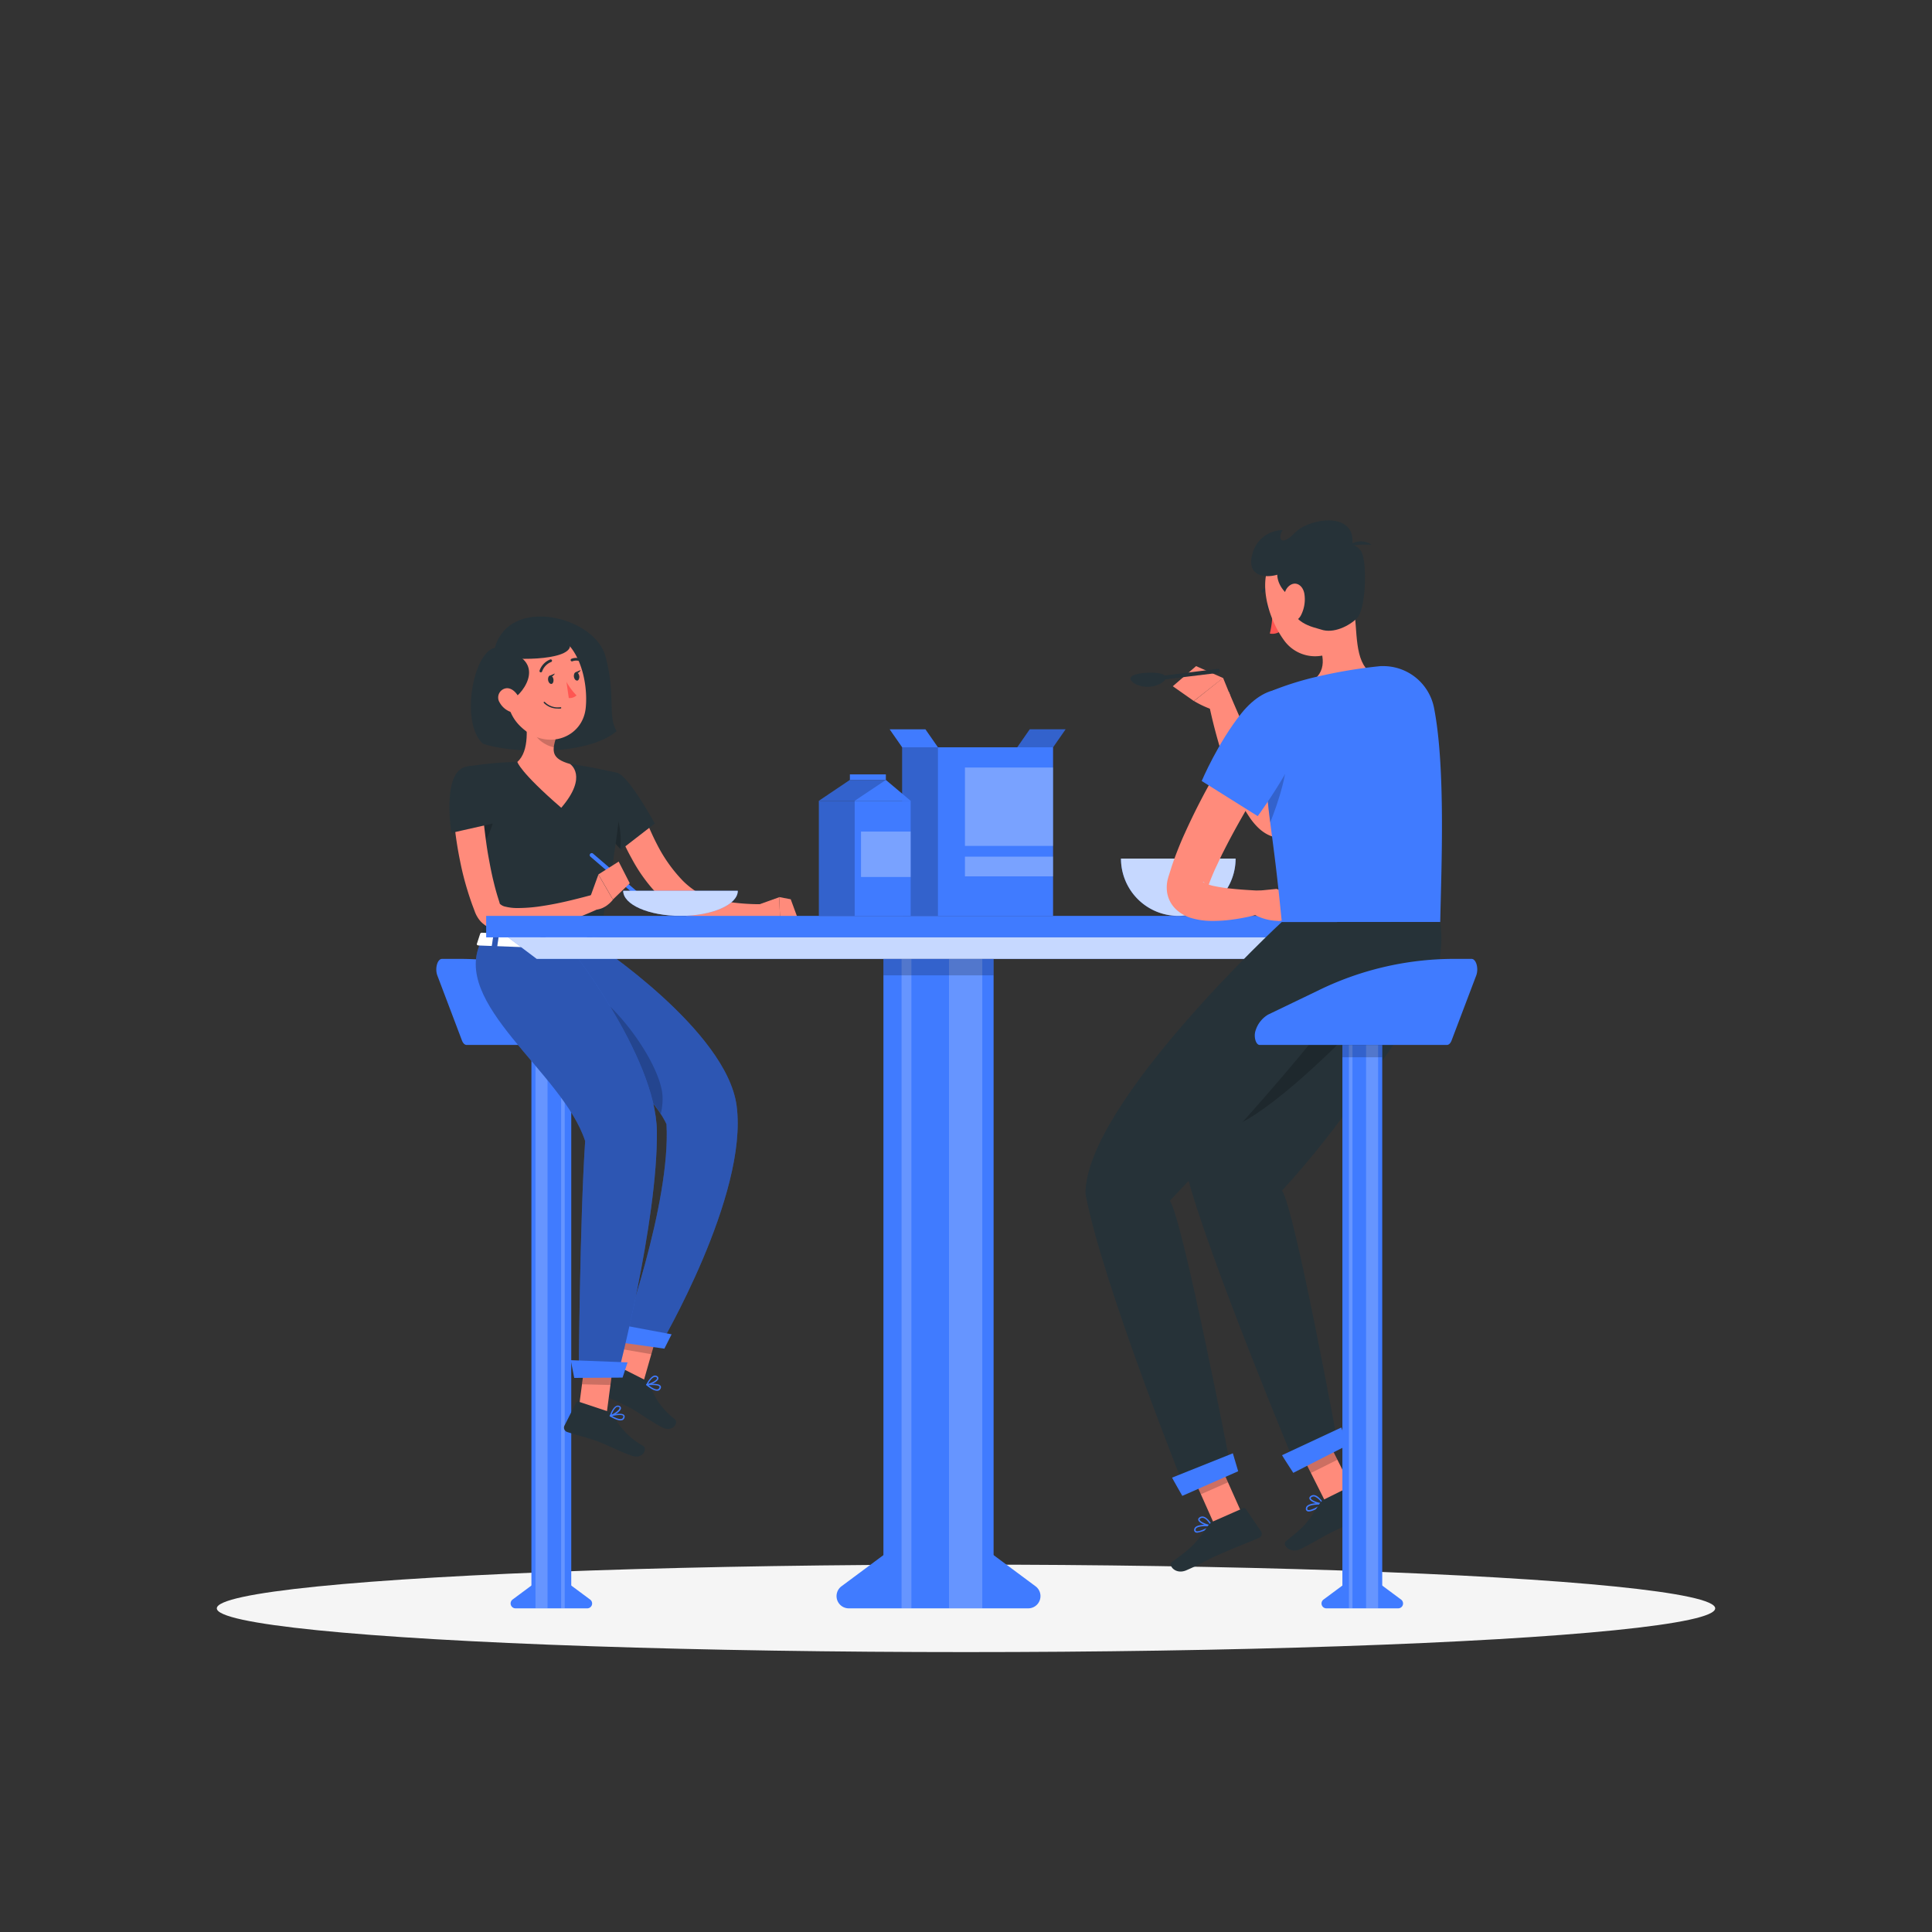<svg xmlns="http://www.w3.org/2000/svg" viewBox="0 0 500 500"><rect x="0" y="0" width="500" height="500" fill="#333333" stroke="none"/><g id="freepik--Shadow--inject-6"><ellipse id="freepik--path--inject-6" cx="250" cy="416.24" rx="193.89" ry="11.32" style="fill:#f5f5f5"></ellipse></g><g id="freepik--character-1--inject-6"><rect x="137.53" y="270.43" width="10.31" height="141.93" transform="translate(285.37 682.78) rotate(180)" style="fill:#407BFF"></rect><path d="M138.44,409.66h8.49l5.79,4.3a1.26,1.26,0,0,1-.75,2.28H133.41a1.27,1.27,0,0,1-.76-2.28Z" style="fill:#407BFF"></path><rect x="145.22" y="270.43" width="0.92" height="145.81" transform="translate(291.37 686.66) rotate(180)" style="fill:#fff;opacity:0.2"></rect><rect x="138.59" y="270.43" width="3.11" height="145.81" transform="translate(280.29 686.66) rotate(180)" style="fill:#fff;opacity:0.2"></rect><path d="M169.23,270.43H120.75c-.48,0-.92-.44-1.2-1.16l-6.36-16.8c-.69-1.81,0-4.31,1.2-4.31h5a79.87,79.87,0,0,1,34.82,8.24L167,262.58a7.29,7.29,0,0,1,3.23,4.13h0C170.85,268.27,170.25,270.43,169.23,270.43Z" style="fill:#407BFF"></path><rect x="137.53" y="270.43" width="10.31" height="3.19" transform="translate(285.37 544.04) rotate(180)" style="opacity:0.2"></rect><path d="M128.05,167.67c-5.58,1.11-9,19.33-3.11,24.77,6.28,2.34,26.64,3.56,34.64-3.22-2.41-3.89-.13-9.32-2.91-19.47S131.91,154,128.05,167.67Z" style="fill:#263238"></path><path d="M165.58,207.72c.24.82.6,1.81.92,2.73s.7,1.86,1.08,2.77c.77,1.83,1.59,3.64,2.5,5.38a38.7,38.7,0,0,0,6.62,9.32,20.38,20.38,0,0,0,4.21,3.25,17.5,17.5,0,0,0,4.94,1.78A56.18,56.18,0,0,0,197.71,234l.59,3.7c-1.13.32-2.17.53-3.27.74a32.53,32.53,0,0,1-3.29.45,34.89,34.89,0,0,1-6.79.1,21.34,21.34,0,0,1-7.13-1.78,25.82,25.82,0,0,1-6-4.11,42.09,42.09,0,0,1-8.35-10.94,58.74,58.74,0,0,1-2.91-6c-.42-1-.83-2.07-1.2-3.12s-.71-2.07-1.05-3.28Z" style="fill:#ff8b7b"></path><path d="M159.8,200.05c3,.84,9.66,13.08,9.66,13.08l-8.77,6.79s-9.75-10.5-8.46-14.38C153.58,201.5,155.38,198.82,159.8,200.05Z" style="fill:#263238"></path><path d="M158.68,209.39c-.58-.64-3.7.44-4.13,2.74a65.06,65.06,0,0,0,5.44,7,4.89,4.89,0,0,1,.53.55C161.06,215.39,159.79,210.6,158.68,209.39Z" style="opacity:0.2"></path><path d="M196.06,234.2l5.6-2,.23,5.7a5.63,5.63,0,0,1-5.26-.14Z" style="fill:#ff8b7b"></path><path d="M159.93,200.08s3.47,1.38-5.25,44.45l-30-1.16c1-12.19,1.27-19.72-3.6-45a89.72,89.72,0,0,1,12.81-1.19,94.65,94.65,0,0,1,13.62.53C153.34,198.47,159.93,200.08,159.93,200.08Z" style="fill:#263238"></path><path d="M121.82,202.27a11.91,11.91,0,0,1,5.92,5.89c1.41,3.33-2.32,10.1-3.2,11.62C124,215.06,123.14,209.44,121.82,202.27Z" style="opacity:0.2"></path><path d="M135.77,183.54c.69,4.42,1.3,10.84-1.88,13.64,0,0,.54,2.51,11.36,11.87,7.1-8.27,2.26-11.34,2.26-11.34-4.84-1.36-4.64-3.33-3.66-6.71Z" style="fill:#ff8b7b"></path><path d="M139.06,186.59l4.79,4.41a13,13,0,0,0-.51,2.4c-1.86-.34-4.74-2.05-5.06-4.09A5.9,5.9,0,0,1,139.06,186.59Z" style="opacity:0.2"></path><path d="M130,175.59c1.39,7.2,1.83,10.28,6,13.53,6.24,4.89,14.79,1.6,15.58-5.87.71-6.73-1.69-17.38-9.17-19.34A10,10,0,0,0,130,175.59Z" style="fill:#ff8b7b"></path><path d="M131.91,181.28c2.53-.49,10.59-9.95-1.33-13C126.5,172.75,126.24,178,131.91,181.28Z" style="fill:#263238"></path><path d="M131.05,170.26c7.45.82,21-.26,15-5.59S127.93,162.61,131.05,170.26Z" style="fill:#263238"></path><path d="M141.84,176c.08.59.45,1,.84,1s.64-.58.56-1.17-.45-1-.84-1S141.76,175.41,141.84,176Z" style="fill:#263238"></path><path d="M148.52,175.14c.08.59.46,1,.84,1s.64-.58.56-1.17-.45-1-.84-1S148.45,174.54,148.52,175.14Z" style="fill:#263238"></path><path d="M148.92,174l1.36-.6S149.7,174.64,148.92,174Z" style="fill:#263238"></path><path d="M146.6,176.47a16.24,16.24,0,0,0,2.6,3.5,2.55,2.55,0,0,1-2,.67Z" style="fill:#ff5652"></path><path d="M144.22,183.37a5.33,5.33,0,0,0,.88,0,.17.17,0,0,0,.15-.2.16.16,0,0,0-.19-.15,4.72,4.72,0,0,1-4.06-1.34.17.17,0,0,0-.25,0,.17.17,0,0,0,0,.24A4.9,4.9,0,0,0,144.22,183.37Z" style="fill:#263238"></path><path d="M129.31,181.81a5.32,5.32,0,0,0,3.2,2.55c1.81.51,2.72-1.11,2.21-2.82-.45-1.54-1.94-3.66-3.76-3.41A2.41,2.41,0,0,0,129.31,181.81Z" style="fill:#ff8b7b"></path><path d="M140,174a.34.34,0,0,0,.31-.27,4.15,4.15,0,0,1,2.3-2.4.35.35,0,1,0-.27-.64,4.74,4.74,0,0,0-2.71,2.89.35.35,0,0,0,.26.42A.2.2,0,0,0,140,174Z" style="fill:#263238"></path><path d="M150.87,171.48a.31.31,0,0,0,.3-.16.33.33,0,0,0-.11-.48,3.45,3.45,0,0,0-3.17-.34.35.35,0,0,0-.18.46.35.35,0,0,0,.47.17,2.79,2.79,0,0,1,2.51.3A.41.41,0,0,0,150.87,171.48Z" style="fill:#263238"></path><polygon points="159.14 356.79 166.46 357.82 171.21 341.2 163.88 340.17 159.14 356.79" style="fill:#ff8b7b"></polygon><path d="M167.24,357.3l-7.41-3.75a.59.59,0,0,0-.76.18l-3.81,5.43a1.18,1.18,0,0,0,.46,1.71c2.61,1.27,3.93,1.75,7.19,3.4,2,1,5.71,3.73,8.47,5.13s4.31-1.26,3.28-2.09a19.2,19.2,0,0,1-6.53-9A1.92,1.92,0,0,0,167.24,357.3Z" style="fill:#263238"></path><g style="opacity:0.2"><polygon points="163.88 340.18 171.21 341.21 168.56 350.47 161.3 349.21 163.88 340.18"></polygon></g><path d="M154,244.22s34,22.39,36.63,41.9c3.12,23.17-19.89,62.21-19.89,62.21l-10-1.4s12.91-35.34,11.75-56c-7.94-17-46.27-31.31-37.68-47.55Z" style="fill:#407BFF"></path><path d="M154,244.22s34,22.39,36.63,41.9c3.12,23.17-19.89,62.21-19.89,62.21l-10-1.4s12.91-35.34,11.75-56c-7.94-17-46.27-31.31-37.68-47.55Z" style="opacity:0.3"></path><polygon points="159.56 347.29 171.94 349.03 173.81 345.32 159.33 342.61 159.56 347.29" style="fill:#407BFF"></polygon><path d="M170.25,359.91l.09,0a1,1,0,0,0,.68-.7.58.58,0,0,0-.09-.59c-.59-.74-3.25-.46-3.55-.43a.18.18,0,0,0-.15.13.17.17,0,0,0,.06.18C168,359.09,169.35,360.08,170.25,359.91Zm-2.41-1.43c1.07-.08,2.51-.05,2.82.34a.24.24,0,0,1,0,.26.65.65,0,0,1-.44.47C169.76,359.7,168.87,359.29,167.84,358.48Z" style="fill:#407BFF"></path><path d="M167.68,358.49c.9-.17,2.48-.9,2.69-1.64a.61.61,0,0,0-.31-.7.91.91,0,0,0-.77-.13c-1,.27-2,2.17-2,2.25a.2.2,0,0,0,0,.17.21.21,0,0,0,.16.08Zm1.76-2.14a.56.56,0,0,1,.43.09c.18.12.18.23.16.32-.14.49-1.43,1.18-2.31,1.37.36-.62,1-1.61,1.66-1.77Z" style="fill:#407BFF"></path><path d="M150.36,254.78l8.18,20.85c5,4.09,9.63,8.26,12.47,12.6a15.89,15.89,0,0,0,.46-4.34C171.25,276.11,160.14,259.78,150.36,254.78Z" style="opacity:0.2"></path><polygon points="149.59 366.07 156.98 366.02 159.24 348.88 151.85 348.93 149.59 366.07" style="fill:#ff8b7b"></polygon><path d="M157.67,365.39l-7.88-2.63a.58.58,0,0,0-.72.29l-3,5.93a1.19,1.19,0,0,0,.71,1.62c2.76.88,4.14,1.16,7.6,2.31,2.14.72,6.2,2.86,9.14,3.84s4.07-1.87,2.94-2.54a19.12,19.12,0,0,1-7.78-8A1.94,1.94,0,0,0,157.67,365.39Z" style="fill:#263238"></path><g style="opacity:0.2"><polygon points="151.85 348.94 159.24 348.89 157.98 358.43 150.62 358.25 151.85 348.94"></polygon></g><path d="M146.75,244.22s23,28.85,23.25,48.53c.26,23.37-10.15,63.25-10.15,63.25l-10.08.07s.29-40.12,1.67-60.77c-5.8-17.83-35.35-35.69-26.76-51.93Z" style="fill:#407BFF"></path><path d="M146.75,244.22s23,28.85,23.25,48.53c.26,23.37-10.15,63.25-10.15,63.25l-10.08.07s.29-40.12,1.67-60.77c-5.8-17.83-35.35-35.69-26.76-51.93Z" style="opacity:0.3"></path><polygon points="148.61 356.6 161.12 356.52 162.42 352.58 147.71 352.01 148.61 356.6" style="fill:#407BFF"></polygon><path d="M161,367.53l.08,0a1,1,0,0,0,.57-.79.6.6,0,0,0-.18-.58c-.69-.64-3.28,0-3.57.1a.17.17,0,0,0-.13.14.18.18,0,0,0,.08.18C158.7,367.05,160.17,367.83,161,367.53Zm-2.6-1.06c1.05-.24,2.47-.42,2.84-.08a.27.27,0,0,1,.07.25.68.68,0,0,1-.37.54C160.51,367.39,159.58,367.12,158.44,366.47Z" style="fill:#407BFF"></path><path d="M158.28,366.5c.87-.3,2.33-1.26,2.42-2a.61.61,0,0,0-.4-.65.93.93,0,0,0-.78,0c-1,.42-1.67,2.44-1.7,2.52a.17.17,0,0,0,0,.17.19.19,0,0,0,.17.06Zm1.43-2.38a.56.56,0,0,1,.44,0c.2.1.21.21.2.29-.06.51-1.24,1.38-2.08,1.69.26-.66.8-1.74,1.39-2Z" style="fill:#407BFF"></path><path d="M142.23,174.9l1.37-.6S143,175.51,142.23,174.9Z" style="fill:#263238"></path><path d="M124.29,241.59l-.87,2.66c-.11.2.13.43.48.44l30.87,1.19c.27,0,.5-.11.53-.28l.37-2.68c0-.18-.2-.35-.5-.36l-30.38-1.17A.56.56,0,0,0,124.29,241.59Z" style="fill:#fff"></path><path d="M128.34,245.15l-.81,0c-.16,0-.28-.09-.27-.19l.52-3.48c0-.1.16-.18.32-.17l.81,0c.17,0,.29.09.27.2l-.51,3.47C128.65,245.08,128.51,245.16,128.34,245.15Z" style="fill:#407BFF"></path><path d="M128.34,245.15l-.81,0c-.16,0-.28-.09-.27-.19l.52-3.48c0-.1.16-.18.32-.17l.81,0c.17,0,.29.09.27.2l-.51,3.47C128.65,245.08,128.51,245.16,128.34,245.15Z" style="opacity:0.3"></path><path d="M152.48,246.08l-.82,0c-.16,0-.28-.09-.27-.19l.52-3.48c0-.1.16-.18.32-.17l.82,0c.16,0,.28.09.26.2l-.51,3.47C152.78,246,152.64,246.09,152.48,246.08Z" style="fill:#407BFF"></path><path d="M152.48,246.08l-.82,0c-.16,0-.28-.09-.27-.19l.52-3.48c0-.1.16-.18.32-.17l.82,0c.16,0,.28.09.26.2l-.51,3.47C152.78,246,152.64,246.09,152.48,246.08Z" style="opacity:0.3"></path><path d="M140.46,245.62l-.81,0c-.17,0-.29-.1-.27-.2l.51-3.47c0-.1.17-.18.33-.18l.81,0c.16,0,.28.09.27.19l-.52,3.48C140.77,245.55,140.62,245.63,140.46,245.62Z" style="fill:#407BFF"></path><path d="M140.46,245.62l-.81,0c-.17,0-.29-.1-.27-.2l.51-3.47c0-.1.17-.18.33-.18l.81,0c.16,0,.28.09.27.19l-.52,3.48C140.77,245.55,140.62,245.63,140.46,245.62Z" style="opacity:0.3"></path><polygon points="204.64 232.73 206.46 237.68 201.89 237.86 201.66 232.16 204.64 232.73" style="fill:#ff8b7b"></polygon><path d="M152.68,232.34l2.18-6,3.77,6.5s-2.23,3-5.27,2.52Z" style="fill:#ff8b7b"></path><path d="M124.76,207.58c.14,2.22.34,4.65.63,7s.58,4.69,1,7,.85,4.64,1.43,6.9c.27,1.14.58,2.26.91,3.37l.52,1.66.06.21,0,0a.11.11,0,0,0,0,.06.75.75,0,0,0,.06.13,2.84,2.84,0,0,0,1.46.74,12.45,12.45,0,0,0,2.9.35,41,41,0,0,0,6.76-.55c2.32-.35,4.66-.83,7-1.39s4.68-1.17,7-1.81l1.37,3.49A82.73,82.73,0,0,1,141.67,240a40.77,40.77,0,0,1-7.78,1.31,18.61,18.61,0,0,1-4.4-.24,9.14,9.14,0,0,1-5-2.5,7.21,7.21,0,0,1-1-1.36,6.65,6.65,0,0,1-.39-.75l-.16-.37-.08-.23-.68-1.81c-.43-1.21-.84-2.43-1.21-3.66a73.52,73.52,0,0,1-1.87-7.4q-.77-3.72-1.25-7.49c-.3-2.53-.55-5-.63-7.64Z" style="fill:#ff8b7b"></path><path d="M120.15,198.55c-5.76,2-3.33,17-3.33,17L130,212.57s-.34-6.3-2.47-9.79S123.33,197.45,120.15,198.55Z" style="fill:#263238"></path><path d="M164.73,231.79a.54.54,0,0,1-.34-.12l-11.62-10a.52.52,0,0,1,.67-.79l11.63,10a.51.51,0,0,1,.06.73A.53.53,0,0,1,164.73,231.79Z" style="fill:#407BFF"></path><polygon points="160.11 222.98 162.98 228.59 158.63 232.79 154.86 226.3 160.11 222.98" style="fill:#ff8b7b"></polygon><path d="M161.28,230.54c0,3.58,6.64,6.49,14.83,6.49s14.83-2.91,14.83-6.49Z" style="fill:#407BFF"></path><path d="M161.28,230.54c0,3.58,6.64,6.49,14.83,6.49s14.83-2.91,14.83-6.49Z" style="fill:#fff;opacity:0.7"></path></g><g id="freepik--Table--inject-6"><rect x="125.82" y="237.03" width="234.13" height="5.56" style="fill:#407BFF"></rect><rect x="228.63" y="248.16" width="28.51" height="164.24" style="fill:#407BFF"></rect><polygon points="346.86 248.16 138.91 248.16 131.51 242.59 354.25 242.59 346.86 248.16" style="fill:#407BFF"></polygon><polygon points="346.86 248.16 138.91 248.16 131.51 242.59 354.25 242.59 346.86 248.16" style="fill:#fff;opacity:0.7"></polygon><path d="M253.51,399.76H232.26l-14.49,10.77a3.17,3.17,0,0,0,1.89,5.71h46.45a3.17,3.17,0,0,0,1.89-5.71Z" style="fill:#407BFF"></path><rect x="233.32" y="248.16" width="2.55" height="168.08" style="fill:#fff;opacity:0.2"></rect><rect x="245.6" y="248.16" width="8.61" height="168.08" style="fill:#fff;opacity:0.2"></rect><rect x="228.63" y="248.16" width="28.51" height="4.26" style="opacity:0.2"></rect><rect x="233.48" y="193.4" width="39.05" height="43.63" style="fill:#407BFF"></rect><polygon points="239.5 188.75 230.24 188.75 233.48 193.4 242.74 193.4 239.5 188.75" style="fill:#407BFF"></polygon><polygon points="266.5 188.75 275.76 188.75 272.53 193.4 263.27 193.4 266.5 188.75" style="fill:#407BFF"></polygon><polygon points="266.5 188.75 275.76 188.75 272.53 193.4 263.27 193.4 266.5 188.75" style="opacity:0.2"></polygon><rect x="249.73" y="198.64" width="22.8" height="20.28" style="fill:#fff;opacity:0.3"></rect><rect x="249.73" y="221.7" width="22.8" height="5.1" style="fill:#fff;opacity:0.3"></rect><rect x="233.48" y="193.4" width="9.26" height="43.63" style="opacity:0.2"></rect><rect x="211.93" y="207.25" width="23.75" height="29.78" style="fill:#407BFF"></rect><polygon points="229.26 201.85 219.95 201.85 211.93 207.25 235.68 207.25 229.26 201.85" style="fill:#407BFF"></polygon><rect x="219.95" y="200.41" width="9.31" height="1.44" style="fill:#407BFF"></rect><polygon points="229.26 201.85 219.95 201.85 211.93 207.25 221.19 207.25 229.26 201.85" style="opacity:0.2"></polygon><rect x="222.83" y="215.21" width="12.85" height="11.75" style="fill:#fff;opacity:0.3"></rect><rect x="211.93" y="207.25" width="9.26" height="29.78" style="opacity:0.2"></rect></g><g id="freepik--character-2--inject-6"><path d="M290.11,222.2a14.83,14.83,0,0,0,29.66,0Z" style="fill:#407BFF"></path><path d="M290.11,222.2a14.83,14.83,0,0,0,29.66,0Z" style="fill:#fff;opacity:0.7"></path><path d="M318.39,180l-1.86-4.57L309,181.42a25.44,25.44,0,0,0,5.83,2.57,2.38,2.38,0,0,0,2.94-1.63Z" style="fill:#ff8b7b"></path><polygon points="309.54 172.39 303.52 177.6 308.96 181.42 316.53 175.47 309.54 172.39" style="fill:#ff8b7b"></polygon><path d="M301.72,175.33c0,1-2,2.33-4.49,2.42s-4.62-1.14-4.66-2.1,2-1.46,4.53-1.55S301.69,174.37,301.72,175.33Z" style="fill:#263238"></path><path d="M300,176a.52.52,0,0,1-.07-1l15.19-1.89a.51.51,0,0,1,.58.45.51.51,0,0,1-.45.58L300.09,176Z" style="fill:#263238"></path><path d="M358.78,186.55c-.38.86-.7,1.53-1,2.28s-.73,1.43-1.1,2.14q-1.11,2.11-2.33,4.19a82.06,82.06,0,0,1-5.38,8,58.92,58.92,0,0,1-6.62,7.43,37.61,37.61,0,0,1-4,3.33c-.73.52-1.47,1-2.27,1.49l-.59.35-.28.16-.39.2a6,6,0,0,1-.85.35,7.33,7.33,0,0,1-3.75.25,8.31,8.31,0,0,1-2.73-1.06,10.77,10.77,0,0,1-1.69-1.28,16.5,16.5,0,0,1-2.12-2.44,33.73,33.73,0,0,1-2.7-4.56,77,77,0,0,1-3.64-8.89,134.6,134.6,0,0,1-4.81-17.94L318,179c2.31,5.48,4.74,11,7.28,16.27a81,81,0,0,0,4.08,7.53,23.7,23.7,0,0,0,2.19,3.07,5.64,5.64,0,0,0,.94.9c.21.19.32,0-.48-.18a3.2,3.2,0,0,0-1.52.08l-.33.13-.14.07-.07,0,0,0,.36-.26c.49-.34,1-.73,1.44-1.12a34.8,34.8,0,0,0,2.79-2.67,57.32,57.32,0,0,0,5.11-6.38c1.6-2.3,3.12-4.7,4.54-7.17.72-1.23,1.42-2.48,2.09-3.74l1-1.89c.32-.61.66-1.3.91-1.81Z" style="fill:#ff8b7b"></path><path d="M367.29,180.76c1.63,7.13-12.72,22.41-12.72,22.41l-15.36-9a115.89,115.89,0,0,1,10.68-15.09C356.25,171.65,365.62,173.48,367.29,180.76Z" style="fill:#407BFF"></path><path d="M333.42,192c-1.47,2.24-3,4.61-4.48,6.95s-2.92,4.72-4.35,7.09c-2.83,4.76-5.56,9.56-8,14.42-.63,1.21-1.16,2.44-1.75,3.66s-1.09,2.43-1.58,3.65l-.7,1.83-.17.45-.09.23s0,0,0,0,0-.2,0-.49a2.51,2.51,0,0,0-.31-.95,1.69,1.69,0,0,0-.51-.58c-.27-.16-.17,0,.1.17a11.23,11.23,0,0,0,2.84.92,37.75,37.75,0,0,0,3.77.58c2.61.29,5.42.46,8.1.59l.83,5.69a51.94,51.94,0,0,1-8.85,1.86,36.19,36.19,0,0,1-4.73.26,18.74,18.74,0,0,1-5.45-.81,9.88,9.88,0,0,1-3.54-2,7.66,7.66,0,0,1-2.58-5.29,9,9,0,0,1,.22-2.59l.14-.53.08-.27.18-.55.69-2.19c.49-1.44,1-2.84,1.56-4.25s1.12-2.76,1.74-4.1a171.77,171.77,0,0,1,8-15.59c1.44-2.52,2.93-5,4.49-7.44s3.08-4.85,4.81-7.3Z" style="fill:#ff8b7b"></path><polygon points="330.36 230.05 330.82 238.33 339.62 237.75 336.1 232.12 330.36 230.05" style="fill:#ff8b7b"></polygon><path d="M325.3,230.54l5.06-.49,2.71,4.47a2.67,2.67,0,0,1-2.25,3.81,13.58,13.58,0,0,1-7.22-2.23Z" style="fill:#ff8b7b"></path><path d="M329.1,156.69c.24.57.13,1.17-.24,1.34s-.85-.15-1.09-.72-.13-1.18.23-1.35S328.86,156.12,329.1,156.69Z" style="fill:#263238"></path><path d="M329.28,157.84a23,23,0,0,1-.65,6.12,3.48,3.48,0,0,0,2.89-.72Z" style="fill:#ff5652"></path><path d="M326.85,153.38a.37.37,0,0,0,.19-.11,2.83,2.83,0,0,1,2.52-.64.37.37,0,0,0,.43-.28.37.37,0,0,0-.28-.43,3.52,3.52,0,0,0-3.19.85.35.35,0,0,0,0,.51A.38.38,0,0,0,326.85,153.38Z" style="fill:#263238"></path><path d="M350.36,157c1,6.24.06,14.16,4.46,17.14,0,0-.68,5.92-10.92,7.83-11.25,2.11-6.21-4.62-6.21-4.62,5.93-2.63,5.09-7.19,3.39-11.3Z" style="fill:#ff8b7b"></path><path d="M309.85,396.66a1,1,0,0,1-.51-.12.69.69,0,0,1-.28-.75c.21-1.56,4.1-1.15,4.55-1.1a.18.18,0,0,1,.15.14.18.18,0,0,1-.07.19A9.47,9.47,0,0,1,309.85,396.66Zm2.28-1.69c-1.21,0-2.62.17-2.71.87,0,.29.07.36.11.39.5.3,2.28-.46,3.52-1.23C312.78,395,312.46,395,312.13,395Z" style="fill:#407BFF"></path><path d="M313.59,395.05h0c-1,0-3.25-.79-3.48-1.66-.05-.21,0-.51.43-.76a1.31,1.31,0,0,1,1-.11c1.19.35,2.14,2.19,2.18,2.27a.19.19,0,0,1,0,.18A.18.18,0,0,1,313.59,395.05Zm-2.42-2.23a.87.87,0,0,0-.46.13c-.3.17-.26.3-.25.35.13.52,1.73,1.22,2.8,1.36-.31-.51-1-1.56-1.79-1.8A1,1,0,0,0,311.17,392.82Z" style="fill:#407BFF"></path><polygon points="321.3 391.47 314.28 394.56 307.06 378.35 314.07 375.26 321.3 391.47" style="fill:#ff8b7b"></polygon><path d="M314,393.72l7.66-3.38a.64.64,0,0,1,.79.23l3.89,5.72a1.17,1.17,0,0,1-.5,1.72c-2.79,1.17-6.84,2.76-10.32,4.29-4.06,1.79-3.7,2-8.46,4.07-2.88,1.27-4.85-1.34-3.75-2.14,5-3.64,5.66-4.15,9.22-9.21A3.67,3.67,0,0,1,314,393.72Z" style="fill:#263238"></path><path d="M328.73,212.87c1.11,8.48,1.69,12.56,3,25.76h41c.29-14.07,1.42-39.91-1.59-55.36a13.39,13.39,0,0,0-13.4-10.88l-.45,0a127.84,127.84,0,0,0-16.33,2.71,78.7,78.7,0,0,0-11.52,3.57s-3,4.2-1.88,22C327.75,204.21,328.13,208.24,328.73,212.87Z" style="fill:#407BFF"></path><path d="M328.73,212.87c1.91-4.8,5.26-14.37,4-19.42l-5.2,7.24C327.75,204.21,328.13,208.24,328.73,212.87Z" style="opacity:0.2"></path><path d="M338.23,184.58c1.54,7.14-12.73,26.64-12.73,26.64l-14.5-9.1s4.25-10.05,10.32-17.57C328.1,176.15,336.5,176.55,338.23,184.58Z" style="fill:#407BFF"></path><polygon points="307.06 378.36 310.79 386.71 317.8 383.62 314.08 375.27 307.06 378.36" style="opacity:0.2"></polygon><path d="M347.31,146.84c2.5,7.21,4.31,11.29,2.33,16.5a9.89,9.89,0,0,1-17.38,2.3c-4.1-5.62-7.49-16.46-1.9-22.37A10,10,0,0,1,347.31,146.84Z" style="fill:#ff8b7b"></path><path d="M334,154.45c-3-2.09-4.17-5.45-3-7.71s8.58-5.74,12.23-6.09,8.23-.5,9.34,2.67c1.22,3.48.86,14.47-1.4,16.69-1.93,1.91-6,4.07-9.33,2.9C340.16,162.32,333.35,161.4,334,154.45Z" style="fill:#263238"></path><path d="M332.55,147.88c-3.26,2-10.21,2.18-8.48-4.34a8.17,8.17,0,0,1,7.87-6.35c-1.26,2-.61,4.57,3.22.65s17.08-5.91,14.56,4.61C346.84,154.48,332.55,147.88,332.55,147.88Z" style="fill:#263238"></path><path d="M348.73,141.47A5,5,0,0,1,355,141,20.09,20.09,0,0,0,348.73,141.47Z" style="fill:#263238"></path><path d="M337.56,153.61a9.07,9.07,0,0,1-.84,5.56c-1.15,2.25-3.09,1.61-3.92-.5-.74-1.9-1-5.36.68-6.91S337.14,151.35,337.56,153.61Z" style="fill:#ff8b7b"></path><path d="M338.71,391.17a.83.83,0,0,1-.43-.09.67.67,0,0,1-.32-.73c.13-1.58,4-1.35,4.49-1.32a.2.2,0,0,1,.16.13.19.19,0,0,1-.06.2C341.83,389.91,339.83,391.17,338.71,391.17Zm2.92-1.8c-1.29,0-3.24.18-3.31,1,0,.29.09.36.13.38.51.28,2.26-.57,3.46-1.39Z" style="fill:#407BFF"></path><path d="M342.37,389.4c-1,0-3.22-.66-3.48-1.5-.06-.21-.05-.51.39-.78a1.26,1.26,0,0,1,1-.16c1.2.3,2.23,2.09,2.27,2.16a.19.19,0,0,1,0,.18.2.2,0,0,1-.15.1Zm-2.4-2.12a.94.94,0,0,0-.5.15c-.29.18-.25.32-.23.36.16.52,1.79,1.14,2.86,1.23a4.12,4.12,0,0,0-1.87-1.71Z" style="fill:#407BFF"></path><polygon points="349.98 385.46 343.12 388.88 335.15 373.02 342.01 369.61 349.98 385.46" style="fill:#ff8b7b"></polygon><path d="M342.8,388l7.49-3.72a.63.63,0,0,1,.8.18l4.15,5.55a1.15,1.15,0,0,1-.42,1.73c-2.73,1.3-6.71,3.08-10.1,4.77-4,2-3.41,2-8.07,4.34-2.82,1.4-4.9-1.11-3.84-2,4.83-3.87,5.25-4.3,8.58-9.52A3.71,3.71,0,0,1,342.8,388Z" style="fill:#263238"></path><polygon points="335.15 373.02 339.26 381.2 346.12 377.78 342.01 369.61 335.15 373.02" style="opacity:0.2"></polygon><path d="M346.11,238.63S311,281,307.06,303.56c5.43,21.21,28.46,76.3,28.46,76.3l10.74-6S335,312.43,331.77,308.14c16.18-17.59,26.29-34.75,34.87-46.25s6.05-23.26,6.05-23.26Z" style="fill:#263238"></path><path d="M316,292.5c9.6-1.47,29-20.83,35.33-27.33s-11.27-13.5-11.27-13.5Z" style="opacity:0.2"></path><path d="M331.7,238.63S281,285.52,280.91,308.89c4.3,23.19,26.25,77.71,26.25,77.71l11.53-6S306,315,302.74,310.75c44.67-46.75,59.59-72.12,59.59-72.12Z" style="fill:#263238"></path><path d="M303.33,382.41c-.05,0,2.65,4.72,2.65,4.72l14.46-6.37-1.38-4.65Z" style="fill:#407BFF"></path><path d="M331.79,376.6c-.06,0,2.91,4.57,2.91,4.57L348.77,374l-1.63-4.56Z" style="fill:#407BFF"></path><rect x="347.41" y="270.43" width="10.31" height="141.93" style="fill:#407BFF"></rect><path d="M356.8,409.66h-8.48l-5.79,4.3a1.26,1.26,0,0,0,.75,2.28h18.56a1.26,1.26,0,0,0,.75-2.28Z" style="fill:#407BFF"></path><rect x="349.1" y="270.43" width="0.92" height="145.81" style="fill:#fff;opacity:0.2"></rect><rect x="353.54" y="270.43" width="3.11" height="145.81" style="fill:#fff;opacity:0.2"></rect><path d="M326,270.43h48.47c.48,0,.93-.44,1.2-1.16l6.37-16.8c.69-1.81,0-4.31-1.2-4.31h-5a79.93,79.93,0,0,0-34.82,8.24l-12.84,6.18a7.3,7.3,0,0,0-3.24,4.13h0C324.4,268.27,325,270.43,326,270.43Z" style="fill:#407BFF"></path><rect x="347.41" y="270.43" width="10.31" height="3.19" style="opacity:0.2"></rect></g></svg>